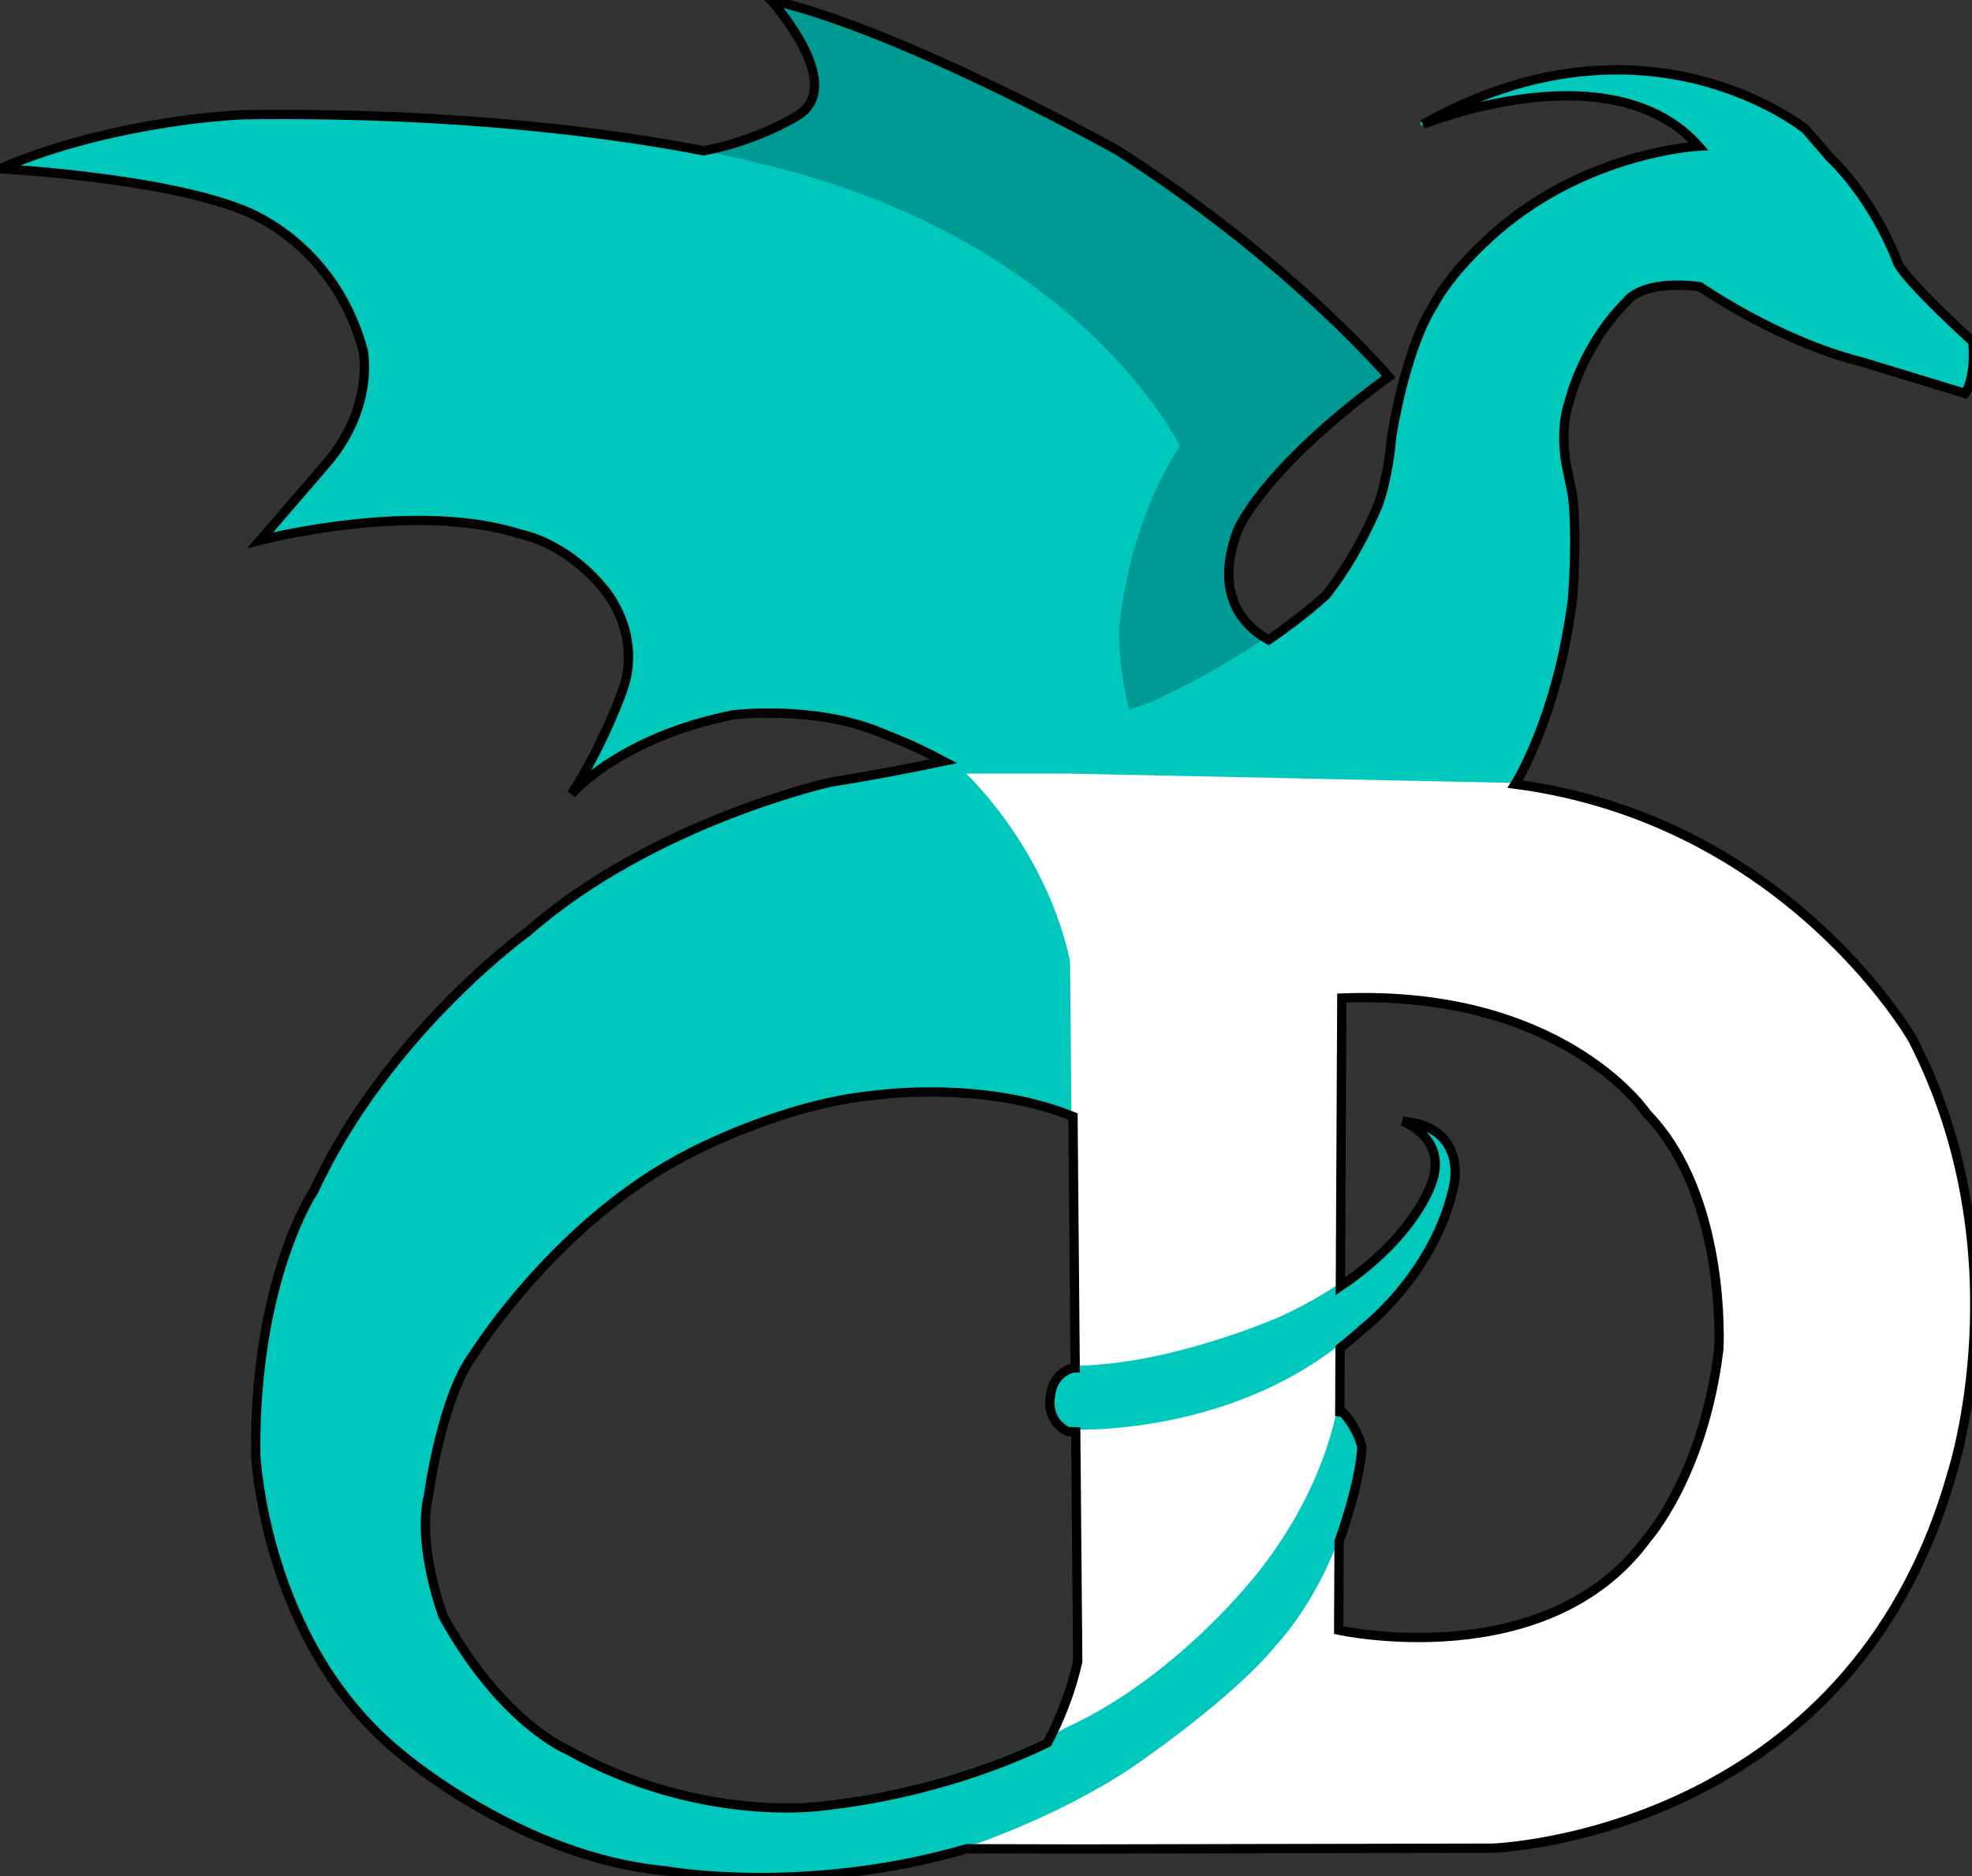 <?xml version="1.0" encoding="UTF-8" standalone="no"?>
<!-- Created with Inkscape (http://www.inkscape.org/) -->

<svg
   width="119.895mm"
   height="114.059mm"
   viewBox="0 0 119.895 114.059"
   version="1.1"
   id="svg8"
   inkscape:version="1.1.1 (3bf5ae0d25, 2021-09-20)"
   sodipodi:docname="Logo-Short-Inverted-Outline.svg"
   inkscape:export-filename="C:\Users\Kuinox\bitmap.png"
   inkscape:export-xdpi="1195"
   inkscape:export-ydpi="1195"
   xmlns:inkscape="http://www.inkscape.org/namespaces/inkscape"
   xmlns:sodipodi="http://sodipodi.sourceforge.net/DTD/sodipodi-0.dtd"
   xmlns="http://www.w3.org/2000/svg"
   xmlns:svg="http://www.w3.org/2000/svg"
   xmlns:rdf="http://www.w3.org/1999/02/22-rdf-syntax-ns#"
   xmlns:cc="http://creativecommons.org/ns#"
   xmlns:dc="http://purl.org/dc/elements/1.1/">
  <rect x="0" y="0" width="119.895" height="114.059" fill="#333333" stroke="none"/>
  <defs
     id="defs2" />
  <sodipodi:namedview
     id="base"
     pagecolor="#ffffff"
     bordercolor="#666666"
     borderopacity="1.0"
     inkscape:pageopacity="0"
     inkscape:pageshadow="2"
     inkscape:zoom="1.4142136"
     inkscape:cx="331.27953"
     inkscape:cy="198.34345"
     inkscape:document-units="mm"
     inkscape:current-layer="layer7"
     showgrid="false"
     inkscape:window-width="1920"
     inkscape:window-height="1009"
     inkscape:window-x="1072"
     inkscape:window-y="-8"
     inkscape:window-maximized="1"
     showguides="false"
     inkscape:snap-page="false"
     scale-x="1"
     fit-margin-top="0"
     fit-margin-left="0"
     fit-margin-right="0"
     fit-margin-bottom="0"
     inkscape:showpageshadow="2"
     inkscape:pagecheckerboard="true"
     inkscape:deskcolor="#d1d1d1" />
  <g
     inkscape:groupmode="layer"
     id="layer3"
     inkscape:label="refined"
     style="display:inline;opacity:1"
     transform="translate(-6.911,-124.274)">
    <g
       inkscape:groupmode="layer"
       id="layer29"
       inkscape:label="background"
       style="display:inline" />
    <g
       inkscape:groupmode="layer"
       id="layer8"
       inkscape:label="back wing"
       style="display:inline;opacity:1" />
    <g
       inkscape:groupmode="layer"
       id="layer7"
       inkscape:label="dragon"
       style="display:inline;opacity:1">
      <path
         style="display:inline;opacity:1;fill:#009a94;fill-opacity:1;stroke:none;stroke-width:0.265px;stroke-linecap:butt;stroke-linejoin:miter;stroke-opacity:1"
         d="m 84.79,163.489 c 0,0 -4.877,-1.354 -2.751,-7.024 0,0 1.438,-3.67 9.176,-9.323 0,0 -5.916,-6.977 -16.452,-13.733 0,0 -13.067,-7.308 -21.062,-9.134 0,0 4.782,5.276 1.512,7.087 0,0 -3.648,2.284 -8.42,2.378 0,0 34.74,22.461 26.655,35.223 0,0 8.505,-1.686 11.342,-5.473 z"
         id="path845"
         inkscape:connector-curvature="0"
         sodipodi:nodetypes="ccccccccc" />
      <path
         style="display:inline;opacity:1;fill:#00c8bd;fill-opacity:1;stroke:none;stroke-width:0.265px;stroke-linecap:butt;stroke-linejoin:miter;stroke-opacity:1"
         d="m 78.648,151.394 c 0,0 -6.189,-12.806 -25.967,-17.282 0,0 -11.426,-3.14 -31.003,-2.873 0,0 -7.751,0.267 -14.767,3.274 0,0 9.527,0.494 14.566,2.439 0,0 5.658,1.833 7.484,8.619 0,0 0.717,3.437 -2.287,6.896 0,0 -2.704,3.14 -3.966,4.597 0,0 9.392,-2.441 15.818,-0.362 0,0 2.666,0.441 5.018,3.292 0,0 2.399,2.662 1.171,6.158 0,0 -1.114,3.228 -3.108,6.315 0,0 2.919,-3.433 9.817,-4.803 0,0 5.123,-0.646 9.271,1.213 0,0 7.786,2.803 10.715,7.764 l 6.52,-3.118 c 0,0 -3.024,-5.103 -2.977,-11.009 0,0 0.398,-6.126 3.695,-11.119 z"
         id="path878"
         inkscape:connector-curvature="0"
         sodipodi:nodetypes="cccccccccccccccccc" />
      <path
         style="display:inline;opacity:1;fill:#ffffff;fill-opacity:1;stroke:none;stroke-width:0.265px;stroke-linecap:butt;stroke-linejoin:miter;stroke-opacity:1"
         d="m 71.864,171.301 0.567,65.201 25.059,-0.051 c 0,0 21.696,-0.661 27.914,-22.754 0,0 4.356,-13.255 -2.381,-26.326 0,0 -7.543,-13.305 -24.133,-15.503 z m 17.741,13.525 c 12.565,-0.043 17.277,7.043 17.277,7.043 4.895,5.027 4.366,14.287 4.366,14.287 -0.926,7.673 -4.366,11.509 -4.366,11.509 -6.085,8.334 -18.709,5.551 -18.709,5.551 l 0.191,-38.365 c 0.422,-0.017 0.835,-0.025 1.241,-0.027 z"
         id="path861"
         inkscape:connector-curvature="0" />
      <path
         style="display:inline;opacity:1;fill:#ffffff;fill-opacity:1;stroke:none;stroke-width:0.265px;stroke-linecap:butt;stroke-linejoin:miter;stroke-opacity:1"
         d="m 72.57,236.502 -6.972,-0.016 c 0,0 6.186,-5.323 7.066,-13.343 z"
         id="path901-7"
         inkscape:connector-curvature="0"
         sodipodi:nodetypes="cccc" />
      <path
         id="path858"
         style="display:inline;opacity:1;fill:#00c8bd;fill-opacity:1;stroke:#00c8bd;stroke-width:0.2;stroke-linecap:butt;stroke-linejoin:miter;stroke-miterlimit:4;stroke-dasharray:none;stroke-opacity:1"
         d="m 22.433,212.498 c 0,0 0.453,11.432 8.779,18.211 0,0 7.324,6.311 16.077,7.113 0,0 8.419,1.537 18.308,-1.336 0,0 5.412,-1.737 10.023,-4.811 0,0 6.147,-4.143 8.887,-7.55 0,0 2.174,-2.255 3.675,-6.247 0,0 1.248,-3.381 1.403,-5.746 0,0 -0.222,-1.19 -1.279,-2.265 0,0 -0.658,4.704 -4.667,9.849 0,0 -4.878,6.481 -11.893,9.689 0,0 -5.88,3.475 -14.833,4.477 0,0 -7.484,1.136 -15.568,-3.408 0,0 -3.962,-1.623 -7.527,-8.094 0,0 -1.627,-4.267 -0.892,-7.34 0,0 0.791,-5.97 2.767,-8.598 z m 13.258,-6.058 c 0,0 5.103,-8.174 13.229,-12.237 0,0 5.528,-2.929 11.056,-3.449 0,0 6.682,-0.977 12.247,1.354 0,0 21.805,-8.954 26.666,-20.241 0,0 2.562,-4.016 3.477,-11.226 0,0 0.321,-3.811 -0.01,-6.363 l -0.378,-1.843 c 0,0 -0.41,-2.075 0.189,-3.78 0,0 0.78,-3.421 3.52,-6.116 0,0 0.835,-1.303 4.41,-0.869 0,0 4.744,3.307 9.856,4.577 l 6.247,1.904 v 0 c 0,0 0.668,-0.902 0.468,-3.14 0,0 -3.909,-3.541 -4.544,-4.744 0,0 -1.27,-3.642 -4.109,-6.414 l -1.503,-1.737 c 0,0 -9.684,-7.908 -23.217,-0.296 0,0 11.403,-4.666 16.725,1.323 0,0 -6.237,0.309 -11.683,4.686 0,0 -3.074,2.405 -4.477,5.078 0,0 -1.503,2.138 -2.472,7.851 0,0 -0.134,2.172 -0.802,4.109 0,0 -1.122,2.895 -3.15,5.49 0,0 -3.712,3.604 -10.594,6.725 0,0 -7.457,2.736 -19.542,4.673 0,0 -10.747,2.389 -18.364,9.071 0,0 -8.515,6.112 -12.963,15.702 0,0 -3.626,5.315 -3.541,15.969 z"
         inkscape:connector-curvature="0" />
      <path
         inkscape:connector-curvature="0"
         id="path2730"
         style="display:inline;opacity:1;fill:#ffffff;fill-opacity:1;stroke:none;stroke-width:0.265px;stroke-linecap:butt;stroke-linejoin:miter;stroke-opacity:1"
         d="m 86.704,185.34 c 0,0 16.092,-9.919 12.185,-13.472 m 0,0 -27.025,-0.567 0.192,20.928 c 0,0 7.772,-1.089 14.648,-6.889" />
      <path
         style="display:inline;opacity:1;fill:#00c8bd;fill-opacity:1;stroke:none;stroke-width:0.265px;stroke-linecap:butt;stroke-linejoin:miter;stroke-opacity:1"
         d="m 71.745,211.173 c 0,0 10.434,0.647 17.874,-6.227 0,0 4.486,-3.396 5.579,-8.882 0,0 0.699,-3.417 -3.141,-3.733 0,0 2.804,1.034 1.737,3.809 0,0 -1.464,4.693 -9.037,8.166 0,0 -6.77,3.009 -12.678,2.993 0,0 -1.263,0.217 -1.403,1.737 0,0 -0.335,1.433 1.069,2.138 z"
         id="path869"
         inkscape:connector-curvature="0"
         sodipodi:nodetypes="ccccccccc" />
      <path
         style="display:inline;opacity:1;fill:#ffffff;fill-opacity:1;stroke:none;stroke-width:0.265px;stroke-linecap:butt;stroke-linejoin:miter;stroke-opacity:1"
         d="m 71.864,171.301 c -2.207,-0.004 -6.217,0 -6.217,0 0,0 5.761,5.342 6.641,13.362 0,0 4.848,-12.76 0.424,-13.265 z"
         id="path901"
         inkscape:connector-curvature="0"
         sodipodi:nodetypes="cccsc" />
      <path
         id="path1277"
         style="display:inline;opacity:1;fill:none;fill-opacity:1;stroke:#000000;stroke-width:2.135;stroke-linecap:butt;stroke-linejoin:miter;stroke-miterlimit:4;stroke-dasharray:none;stroke-opacity:1"
         d="m 176.846,0 c 0,0 18.073,19.94 5.713,26.785 0,0 -8.606,5.383 -21.109,7.822 -17.418,-3.428 -53.991,-8.99 -105.639,-8.285 0,0 -29.294,1.009 -55.811,12.373 0,0 36.005,1.87 55.053,9.219 0,0 21.386,6.928 28.285,32.576 0,0 2.711,12.991 -8.645,26.064 0,0 -10.221,11.867 -14.992,17.373 0,0 35.497,-9.224 59.783,-1.367 0,0 10.077,1.666 18.967,12.439 0,0 9.069,10.059 4.426,23.273 0,0 -4.208,12.202 -11.746,23.869 0,0 11.032,-12.976 37.104,-18.154 0,0 19.363,-2.44 35.039,4.584 0,0 5.804,2.096 13.219,6.057 -7.879,1.66 -16.558,3.311 -26.041,4.83 0,0 -40.617,9.031 -69.406,34.285 0,0 -32.182,23.1 -48.992,59.346 0,0 -13.704,20.089 -13.385,60.357 0,0 1.714,43.207 33.182,68.828 0,0 27.679,23.852 60.762,26.883 0,0 31.82,5.808 69.195,-5.051 l 25.828,0.059 v 0.002 h 0.281 0.244 v -0.002 l 94.186,-0.188 c 0,0 82,-2.5 105.5,-86 0,0 16.464,-50.096 -9,-99.5 0,0 -28.508,-50.287 -91.211,-58.596 0,0 9.682,-15.179 13.143,-42.43 0,0 1.213,-14.404 -0.037,-24.047 l -1.43,-6.965 c 0,0 -1.551,-7.842 0.715,-14.285 0,0 2.949,-12.93 13.305,-23.117 0,0 3.157,-4.925 16.668,-3.283 0,0 17.929,12.501 37.248,17.299 l 23.613,7.197 c 0,0 2.525,-3.409 1.768,-11.869 0,0 -14.773,-13.384 -17.172,-17.93 0,0 -4.798,-13.764 -15.531,-24.244 l -5.682,-6.564 c 0,0 -36.603,-29.891 -87.75,-1.119 0,0 43.099,-17.635 63.215,5 0,0 -23.574,1.17 -44.156,17.711 0,0 -11.617,9.09 -16.92,19.191 0,0 -5.682,8.082 -9.344,29.674 0,0 -0.506,8.208 -3.031,15.531 0,0 -4.242,10.942 -11.906,20.75 0,0 -4.565,4.423 -13.287,10.406 -4.889,-2.661 -12.933,-9.605 -7.113,-25.123 0,0 5.434,-13.869 34.682,-35.238 0,0 -22.36,-26.369 -62.182,-51.904 0,0 -49.386,-27.619 -79.604,-34.523 z m 135.699,228.855 c 47.489,-0.162 65.301,26.621 65.301,26.621 18.5,19 16.5,54 16.5,54 -3.5,29 -16.5,43.5 -16.5,43.5 -23,31.5 -70.713,20.98 -70.713,20.98 l 0.102,-20.383 c 0.212,-0.579 4.661,-12.786 5.234,-21.516 0,0 -0.84,-4.497 -4.836,-8.562 0,0 -0.098,0.557 -0.256,1.355 l 0.078,-15.604 c 1.746,-1.354 3.464,-2.799 5.141,-4.348 0,0 16.952,-12.836 21.086,-33.568 0,0 2.643,-12.917 -11.869,-14.111 0,0 10.599,3.908 6.566,14.395 0,0 -3.725,11.929 -20.854,23.461 l 0.33,-66.119 c 1.594,-0.063 3.158,-0.096 4.689,-0.102 z M 212.594,250.5 c 9.082,-0.072 21.925,0.908 33.58,5.625 l 0.502,57.662 c -0.124,3.6e-4 -0.249,0.002 -0.373,0.002 0,0 -4.774,0.819 -5.303,6.566 0,0 -1.264,5.416 4.041,8.082 0,0 0.622,0.037 1.762,0.053 l 0.459,52.66 c -1.551,6.9 -4.059,13.154 -6.912,18.621 -8.16,3.97 -26.599,11.715 -51.373,14.488 0,0 -28.283,4.292 -58.84,-12.881 0,0 -14.973,-6.132 -28.447,-30.592 0,0 -6.151,-16.127 -3.373,-27.744 0,0 2.988,-22.562 10.459,-32.494 0,0 19.286,-30.893 50,-46.25 0,0 20.892,-11.071 41.785,-13.035 0,0 4.834,-0.707 12.033,-0.764 z"
         transform="matrix(0.265,0,0,0.265,6.911,124.274)"
         inkscape:label="outline"
         inkscape:export-filename="C:\Users\Kuinox\path1277.png"
         inkscape:export-xdpi="1195"
         inkscape:export-ydpi="1195" />
    </g>
    <g
       inkscape:groupmode="layer"
       id="layer13"
       inkscape:label="dragon body"
       style="display:inline;opacity:1">
      <flowRoot
         xml:space="preserve"
         id="flowRoot893"
         style="font-style:normal;font-weight:normal;font-size:40px;line-height:1.25;font-family:sans-serif;letter-spacing:0px;word-spacing:0px;display:inline;fill:#000000;fill-opacity:1;stroke:none"><flowRegion
           id="flowRegion895"><rect
             id="rect897"
             width="33.941"
             height="48.083"
             x="612.354"
             y="505.923" /></flowRegion><flowPara
           id="flowPara899" /></flowRoot>
    </g>
    <g
       inkscape:groupmode="layer"
       id="layer16"
       inkscape:label="D"
       style="display:inline;opacity:1" />
    <g
       inkscape:groupmode="layer"
       id="layer15"
       inkscape:label="tail"
       style="opacity:1" />
    <g
       inkscape:groupmode="layer"
       id="layer18"
       inkscape:label="tail end" />
  </g>
  <g
     inkscape:groupmode="layer"
     id="layer14"
     inkscape:label="letters"
     transform="translate(-6.911,-124.274)">
    <g
       inkscape:groupmode="layer"
       id="layer26"
       inkscape:label="o" />
    <g
       inkscape:groupmode="layer"
       id="layer31"
       inkscape:label="c"
       style="display:inline" />
    <g
       inkscape:groupmode="layer"
       id="layer23"
       inkscape:label="a" />
    <g
       inkscape:groupmode="layer"
       id="layer28"
       inkscape:label="r" />
  </g>
</svg>
